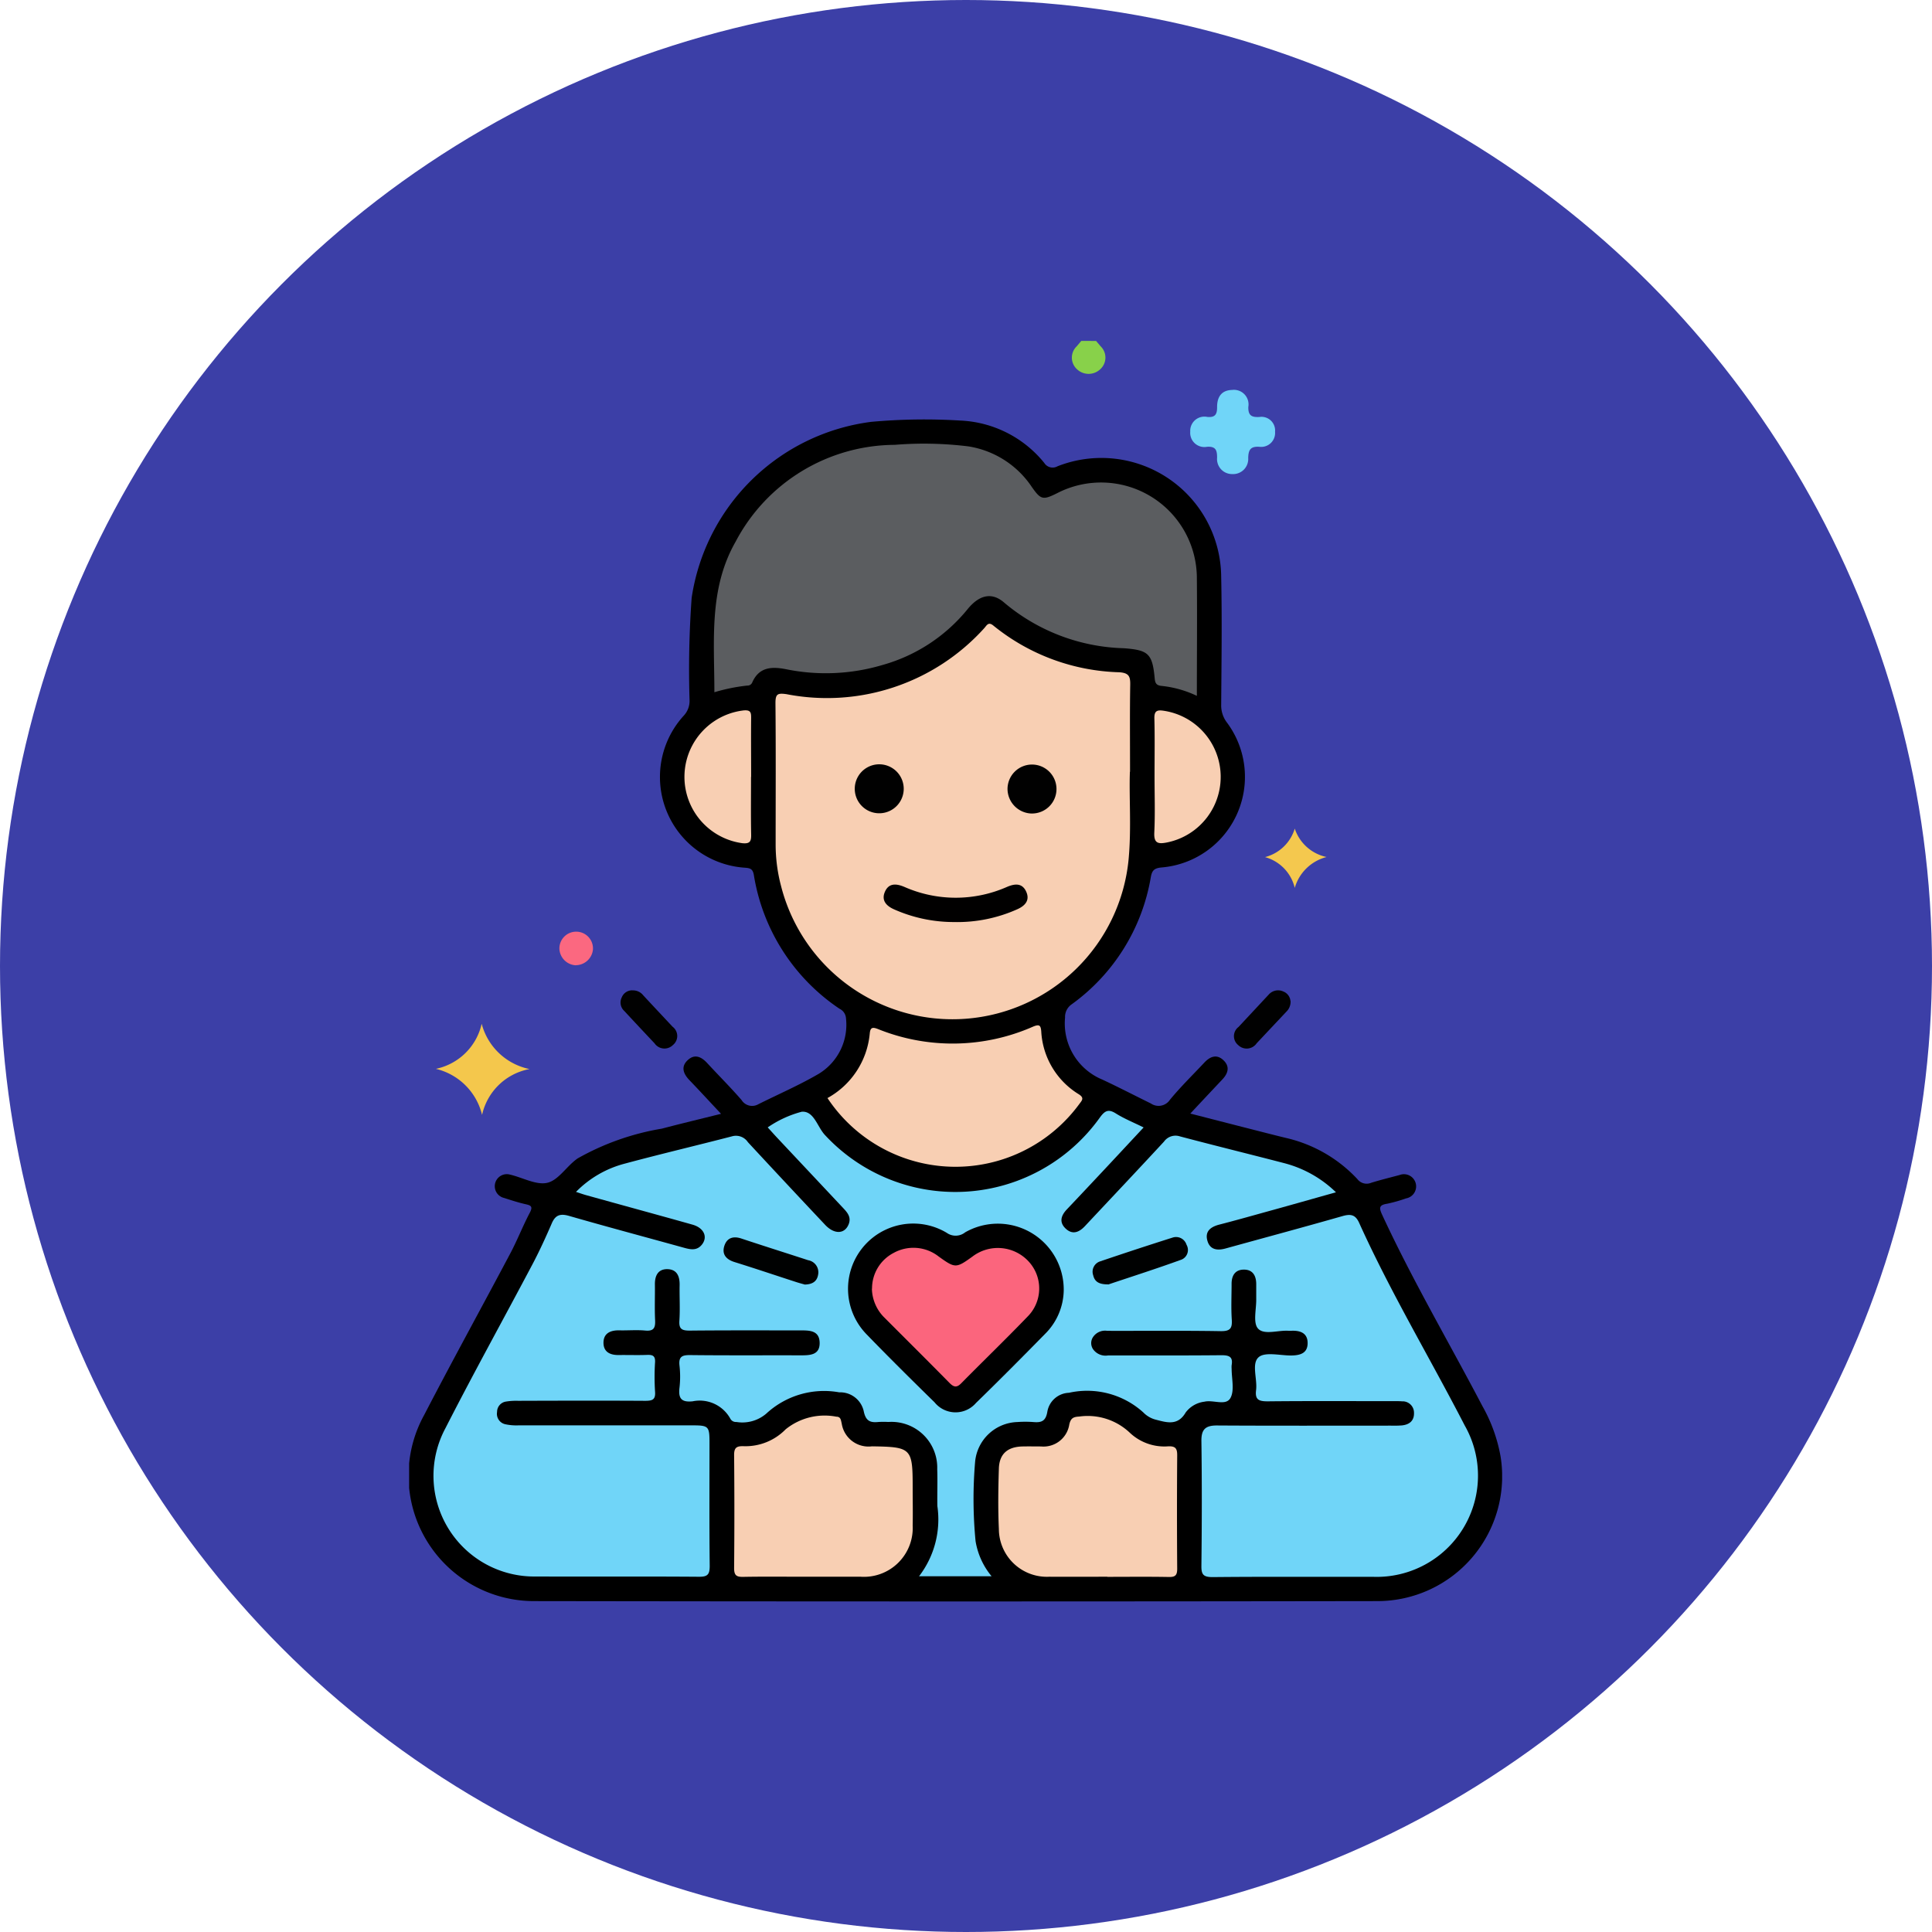 <svg xmlns="http://www.w3.org/2000/svg" xmlns:xlink="http://www.w3.org/1999/xlink" width="85" height="85" viewBox="0 0 85 85">
  <defs>
    <clipPath id="clip-path">
      <rect id="Rectángulo_37354" data-name="Rectángulo 37354" width="48.087" height="55.459" fill="none"/>
    </clipPath>
  </defs>
  <g id="Grupo_157485" data-name="Grupo 157485" transform="translate(-9880 10573)">
    <circle id="Elipse_4842" data-name="Elipse 4842" cx="42.5" cy="42.5" r="42.5" transform="translate(9880 -10573)" fill="#3c3fa7"/>
    <g id="Grupo_157484" data-name="Grupo 157484" transform="translate(9898 -10558)">
      <g id="Grupo_157483" data-name="Grupo 157483" clip-path="url(#clip-path)">
        <path id="Trazado_128489" data-name="Trazado 128489" d="M90.887,0l.2.236a.69.69,0,0,1-.018,1.01.744.744,0,0,1-1.021,0,.69.69,0,0,1-.013-1.01l.2-.237Z" transform="translate(-60.664)" fill="#88d14a"/>
        <path id="Trazado_128490" data-name="Trazado 128490" d="M13.725,41.2c-.507-.541-.945-1.018-1.394-1.485-.274-.286-.387-.6-.062-.89.305-.275.595-.13.844.139.5.543,1.027,1.067,1.512,1.626a.547.547,0,0,0,.744.183c.885-.442,1.8-.838,2.651-1.335a2.525,2.525,0,0,0,1.2-2.445.5.5,0,0,0-.285-.418,8.757,8.757,0,0,1-3.769-5.888c-.047-.268-.166-.3-.389-.317A4,4,0,0,1,12.1,23.661a.949.949,0,0,0,.237-.676,43.676,43.676,0,0,1,.093-4.488,9.166,9.166,0,0,1,7.905-7.744,25.908,25.908,0,0,1,3.9-.057,5.03,5.03,0,0,1,3.709,1.866.434.434,0,0,0,.583.146,5.271,5.271,0,0,1,7.2,4.862c.04,1.876.014,3.754,0,5.631a1.24,1.24,0,0,0,.257.787,4,4,0,0,1-2.882,6.371c-.328.03-.42.14-.471.426a8.678,8.678,0,0,1-3.48,5.594.673.673,0,0,0-.293.586,2.673,2.673,0,0,0,1.644,2.728c.717.335,1.42.7,2.131,1.049a.6.6,0,0,0,.842-.166c.47-.57,1-1.087,1.508-1.629.255-.273.548-.39.845-.106s.2.584-.059.854c-.444.471-.888.944-1.4,1.491.907.233,1.746.449,2.585.663.541.138,1.082.278,1.625.41a6.181,6.181,0,0,1,3.139,1.809.512.512,0,0,0,.607.164c.413-.127.833-.231,1.25-.342a.536.536,0,1,1,.286,1.028,6.469,6.469,0,0,1-.831.235c-.367.056-.36.188-.22.489,1.333,2.877,2.94,5.61,4.41,8.415a6.962,6.962,0,0,1,.8,2.222,5.49,5.49,0,0,1-5.395,6.357q-18.587.029-37.173,0a5.52,5.52,0,0,1-4.789-8.19c1.244-2.4,2.546-4.762,3.809-7.147.3-.572.536-1.18.838-1.752.147-.279.043-.323-.2-.376C4.8,45.1,4.492,45,4.183,44.9a.53.53,0,1,1,.257-1.028c.559.13,1.166.481,1.656.356s.842-.742,1.322-1.071a11.3,11.3,0,0,1,3.7-1.307c.834-.22,1.673-.42,2.611-.654" transform="translate(0 -7.194)"/>
        <path id="Trazado_128491" data-name="Trazado 128491" d="M107.728,10.34a.662.662,0,0,1-.683-.723c0-.326-.057-.5-.441-.477a.624.624,0,0,1-.74-.665.623.623,0,0,1,.754-.648c.34.029.43-.114.427-.436,0-.422.174-.738.658-.752a.643.643,0,0,1,.716.749c-.01.385.155.457.483.441a.6.6,0,0,1,.693.65.613.613,0,0,1-.691.661c-.39-.024-.481.134-.49.493a.665.665,0,0,1-.685.708" transform="translate(-71.498 -4.483)" fill="#70d5f8"/>
        <path id="Trazado_128492" data-name="Trazado 128492" d="M7.743,94.534a2.631,2.631,0,0,0-2.088,2.017,2.743,2.743,0,0,0-2.033-2.026,2.61,2.61,0,0,0,2.016-1.984,2.745,2.745,0,0,0,2.106,1.993" transform="translate(-2.446 -62.5)" fill="#f4c74c"/>
        <path id="Trazado_128493" data-name="Trazado 128493" d="M29.172,88.022a.564.564,0,0,1,.474.213c.429.463.862.923,1.293,1.384a.51.51,0,0,1,.016.806.528.528,0,0,1-.809-.076c-.445-.473-.891-.946-1.331-1.423a.5.5,0,0,1-.11-.6.492.492,0,0,1,.468-.308" transform="translate(-19.349 -59.448)" fill="#010101"/>
        <path id="Trazado_128494" data-name="Trazado 128494" d="M114.28,88.463a.609.609,0,0,1-.191.487l-1.3,1.383a.531.531,0,0,1-.809.083.507.507,0,0,1,.01-.8q.665-.712,1.329-1.425a.548.548,0,0,1,.645-.135.492.492,0,0,1,.311.413" transform="translate(-75.501 -59.433)" fill="#010101"/>
        <path id="Trazado_128495" data-name="Trazado 128495" d="M115.995,67.348a1.848,1.848,0,0,0,1.31-1.255,1.878,1.878,0,0,0,1.4,1.25,1.963,1.963,0,0,0-1.4,1.359,1.848,1.848,0,0,0-1.305-1.354" transform="translate(-78.341 -44.638)" fill="#f4c84e"/>
        <path id="Trazado_128496" data-name="Trazado 128496" d="M21.09,81.571a.761.761,0,0,1-.726-.729.739.739,0,1,1,1.477.025.764.764,0,0,1-.751.7" transform="translate(-13.753 -54.102)" fill="#fb6880"/>
        <path id="Trazado_128497" data-name="Trazado 128497" d="M9.566,107.911a4.641,4.641,0,0,1,2.153-1.249c1.566-.421,3.145-.793,4.714-1.2a.631.631,0,0,1,.7.256q1.694,1.828,3.4,3.639c.407.432.869.409,1.038-.039.117-.31-.07-.514-.259-.715q-1.446-1.54-2.893-3.08c-.134-.143-.263-.289-.414-.454a4.785,4.785,0,0,1,1.5-.69c.539-.039.682.669,1.02,1.027a7.815,7.815,0,0,0,12.087-.762c.224-.309.378-.4.717-.184.365.228.77.391,1.215.611-.755.809-1.488,1.6-2.223,2.38q-.574.613-1.152,1.222c-.257.27-.356.566-.053.85s.593.159.846-.111c1.161-1.239,2.327-2.472,3.479-3.719a.621.621,0,0,1,.7-.229c1.533.406,3.074.784,4.609,1.183a5.1,5.1,0,0,1,2.256,1.277c-1.091.305-2.12.6-3.15.882-.659.183-1.318.369-1.981.539-.387.1-.648.3-.522.722.116.39.44.427.795.329,1.719-.475,3.442-.938,5.157-1.428.357-.1.56-.055.721.3,1.381,3.057,3.108,5.935,4.643,8.912a4.456,4.456,0,0,1-4.044,6.661c-2.349.007-4.7-.011-7.046.013-.423,0-.5-.124-.493-.513.021-1.823.025-3.646,0-5.469-.007-.527.184-.692.694-.689,2.547.016,5.095.007,7.642.007a4.686,4.686,0,0,0,.487-.01c.33-.035.543-.205.53-.559a.5.5,0,0,0-.525-.5c-.144-.012-.289-.008-.433-.008-1.825,0-3.65-.011-5.474.008-.382,0-.571-.059-.516-.493.062-.494-.209-1.16.11-1.446.274-.245.925-.081,1.41-.078.406,0,.758-.088.748-.564-.009-.44-.347-.543-.732-.523a.864.864,0,0,1-.108,0c-.462-.033-1.076.2-1.344-.1-.227-.256-.068-.856-.077-1.3,0-.217,0-.433,0-.65,0-.38-.158-.651-.561-.641-.37.008-.524.267-.523.625,0,.524-.026,1.049.008,1.57.026.392-.07.519-.492.512-1.662-.028-3.324-.009-4.986-.014a.636.636,0,0,0-.642.3.479.479,0,0,0,.02.512.674.674,0,0,0,.663.27c1.662,0,3.324.007,4.986-.009.344,0,.509.074.445.439a.966.966,0,0,0,0,.162c0,.433.131.942-.051,1.278-.2.367-.756.071-1.149.166a1.211,1.211,0,0,0-.822.474c-.342.588-.815.448-1.306.319a1.165,1.165,0,0,1-.557-.32,3.683,3.683,0,0,0-3.274-.865,1,1,0,0,0-.95.837c-.071.421-.27.481-.619.45a4.765,4.765,0,0,0-.7,0,1.927,1.927,0,0,0-1.856,1.726,19.22,19.22,0,0,0,.018,3.514,3.24,3.24,0,0,0,.705,1.545H24.663a4.1,4.1,0,0,0,.806-3.089c-.01-.541.013-1.084-.006-1.624a2.013,2.013,0,0,0-2.148-2.075,3.858,3.858,0,0,0-.433,0c-.368.039-.565-.042-.653-.478a1.062,1.062,0,0,0-1.077-.826,3.745,3.745,0,0,0-3.207.934,1.615,1.615,0,0,1-1.318.37.276.276,0,0,1-.265-.142,1.539,1.539,0,0,0-1.659-.767c-.5.052-.635-.13-.579-.6a4.277,4.277,0,0,0,0-.973c-.045-.4.122-.466.484-.461,1.608.019,3.216.006,4.824.011.419,0,.871,0,.858-.558S19.813,114,19.4,114c-1.608,0-3.216-.007-4.824.009-.335,0-.482-.058-.457-.434.035-.521,0-1.046.011-1.57.006-.395-.122-.7-.561-.7-.4.007-.532.3-.527.676.007.523-.017,1.048.009,1.57.016.336-.058.491-.434.456s-.758,0-1.137-.009-.705.118-.7.558c.007.4.3.534.675.528.415-.006.831.01,1.246-.006.243-.009.362.041.348.32a10.023,10.023,0,0,0,0,1.3c.029.367-.14.4-.443.4-1.861-.011-3.721-.006-5.582,0a2.838,2.838,0,0,0-.539.034.46.46,0,0,0-.387.457.469.469,0,0,0,.353.538,2.317,2.317,0,0,0,.59.051q3.821,0,7.642,0c.724,0,.761.038.761.767,0,1.805-.011,3.61.009,5.415,0,.374-.086.482-.471.479-2.385-.019-4.77,0-7.154-.012A4.431,4.431,0,0,1,3.828,118.3c1.244-2.439,2.573-4.834,3.852-7.255.3-.572.57-1.165.827-1.759.161-.371.38-.432.76-.323,1.68.483,3.369.934,5.052,1.4.294.082.57.137.79-.136.27-.336.092-.738-.414-.88-1.561-.44-3.126-.864-4.688-1.3-.136-.038-.268-.086-.44-.142" transform="translate(-2.229 -70.468)" fill="#70d5f8"/>
        <path id="Trazado_128498" data-name="Trazado 128498" d="M65.243,44.834c-.041,1.123.071,2.5-.058,3.865a7.784,7.784,0,0,1-15.291,1.16,7.145,7.145,0,0,1-.237-1.819c0-2.076.012-4.151-.008-6.227,0-.407.1-.443.483-.391a9.322,9.322,0,0,0,8.7-2.9c.116-.127.183-.306.415-.108a9.18,9.18,0,0,0,5.532,2.045c.43.03.484.192.478.557-.02,1.191-.008,2.382-.008,3.82" transform="translate(-33.532 -25.882)" fill="#f8cfb3"/>
        <path id="Trazado_128499" data-name="Trazado 128499" d="M62.555,25.025a4.713,4.713,0,0,0-1.545-.438c-.232-.021-.292-.112-.312-.332-.1-1.095-.286-1.243-1.347-1.326a8.515,8.515,0,0,1-5.258-1.993c-.538-.482-1.1-.374-1.627.274a7.388,7.388,0,0,1-3.741,2.455,8.75,8.75,0,0,1-4.225.191c-.618-.123-1.2-.125-1.509.579a.222.222,0,0,1-.216.136,7.943,7.943,0,0,0-1.449.294c0-2.273-.254-4.544.934-6.624a7.959,7.959,0,0,1,7-4.261,15.934,15.934,0,0,1,3.241.068,4.129,4.129,0,0,1,2.79,1.785c.394.562.488.586,1.107.278a4.214,4.214,0,0,1,6.155,3.75c.016,1.694,0,3.387,0,5.164" transform="translate(-27.896 -9.409)" fill="#5b5d60"/>
        <path id="Trazado_128500" data-name="Trazado 128500" d="M47.154,152.824c-.9,0-1.807-.011-2.71.006-.3.006-.4-.068-.4-.386q.023-2.491,0-4.981c0-.325.117-.388.407-.383a2.469,2.469,0,0,0,1.86-.742,2.727,2.727,0,0,1,2.23-.556c.205,0,.2.165.237.3a1.192,1.192,0,0,0,1.328,1.005c1.743.025,1.794.078,1.794,1.811,0,.56.012,1.119,0,1.679a2.147,2.147,0,0,1-2.3,2.246c-.813,0-1.626,0-2.439,0" transform="translate(-29.746 -98.454)" fill="#f8cfb3"/>
        <path id="Trazado_128501" data-name="Trazado 128501" d="M84.644,152.8c-.849,0-1.7.006-2.547,0a2.113,2.113,0,0,1-2.222-2.1c-.04-.883-.028-1.769,0-2.652.018-.65.378-.965,1.043-.98.271-.006.542,0,.813,0a1.148,1.148,0,0,0,1.243-.97c.063-.267.169-.332.431-.345a2.693,2.693,0,0,1,2.234.714,2.214,2.214,0,0,0,1.694.595c.316-.011.39.1.388.4q-.019,2.491,0,4.982c0,.283-.077.373-.364.367-.9-.017-1.807-.006-2.71-.006" transform="translate(-53.929 -98.43)" fill="#f8cfb3"/>
        <path id="Trazado_128502" data-name="Trazado 128502" d="M56.695,95.977a3.62,3.62,0,0,0,1.862-2.843c.025-.263.118-.286.346-.2a8.777,8.777,0,0,0,6.838-.1c.275-.115.34-.063.361.213a3.456,3.456,0,0,0,1.655,2.764c.235.152.153.254.034.407a6.756,6.756,0,0,1-11.1-.25" transform="translate(-38.291 -62.666)" fill="#f8cfb3"/>
        <path id="Trazado_128503" data-name="Trazado 128503" d="M40.248,52.993c0,.846-.011,1.692.006,2.537.006.292-.048.411-.38.38a2.944,2.944,0,0,1,.062-5.844c.3-.022.319.1.317.336-.009.863,0,1.727,0,2.591" transform="translate(-25.206 -33.812)" fill="#f8cfb3"/>
        <path id="Trazado_128504" data-name="Trazado 128504" d="M101,52.971c0-.846.015-1.693-.007-2.539-.009-.341.123-.384.415-.339a2.942,2.942,0,0,1,.106,5.8c-.381.072-.546.006-.525-.442.04-.826.011-1.656.011-2.485" transform="translate(-68.205 -33.822)" fill="#f8cfb3"/>
        <path id="Trazado_128505" data-name="Trazado 128505" d="M68.919,122.561a2.758,2.758,0,0,1-.759,1.823c-1.024,1.044-2.053,2.082-3.1,3.1a1.187,1.187,0,0,1-1.822-.026c-1.006-.986-2.007-1.976-2.986-2.987A2.869,2.869,0,0,1,63.774,120a.671.671,0,0,0,.81-.023,2.9,2.9,0,0,1,4.335,2.587" transform="translate(-40.12 -80.76)"/>
        <path id="Trazado_128506" data-name="Trazado 128506" d="M93.38,123.538c-.422.01-.63-.1-.7-.4a.477.477,0,0,1,.31-.613q1.585-.539,3.182-1.045a.482.482,0,0,1,.614.315.459.459,0,0,1-.213.651c-1.1.4-2.212.755-3.2,1.087" transform="translate(-62.584 -82.031)" fill="#000101"/>
        <path id="Trazado_128507" data-name="Trazado 128507" d="M46.182,123.568c-.091-.026-.23-.062-.366-.106-.908-.294-1.813-.6-2.723-.883-.375-.118-.564-.357-.434-.73.12-.343.4-.42.751-.3.974.324,1.953.632,2.929.951a.54.54,0,0,1,.437.646c-.052.292-.254.419-.594.425" transform="translate(-28.784 -82.056)" fill="#000101"/>
        <path id="Trazado_128508" data-name="Trazado 128508" d="M67.447,75.324a6.469,6.469,0,0,1-2.676-.558c-.337-.149-.563-.386-.41-.758.168-.406.5-.383.863-.23a5.589,5.589,0,0,0,4.515,0c.338-.143.658-.179.836.191.19.395-.038.643-.4.8a6.456,6.456,0,0,1-2.731.556" transform="translate(-43.435 -49.758)" fill="#010000"/>
        <path id="Trazado_128509" data-name="Trazado 128509" d="M62.55,58.505a1.077,1.077,0,1,1-2.154-.041,1.077,1.077,0,0,1,2.154.041" transform="translate(-40.79 -38.781)" fill="#010101"/>
        <path id="Trazado_128510" data-name="Trazado 128510" d="M82.175,59.572A1.089,1.089,0,0,1,81.1,58.509a1.077,1.077,0,1,1,1.075,1.062" transform="translate(-54.773 -38.78)" fill="#010101"/>
        <path id="Trazado_128511" data-name="Trazado 128511" d="M62.738,124.707a1.761,1.761,0,0,1,.95-1.576,1.8,1.8,0,0,1,1.987.162c.723.517.756.522,1.492-.01a1.842,1.842,0,0,1,2.454.217,1.751,1.751,0,0,1-.052,2.445c-.95.986-1.936,1.938-2.9,2.915-.2.208-.332.185-.526-.012-.96-.976-1.934-1.939-2.9-2.91a1.848,1.848,0,0,1-.511-1.231" transform="translate(-42.372 -83.008)" fill="#fb657d"/>
      </g>
    </g>
  </g>
</svg>
